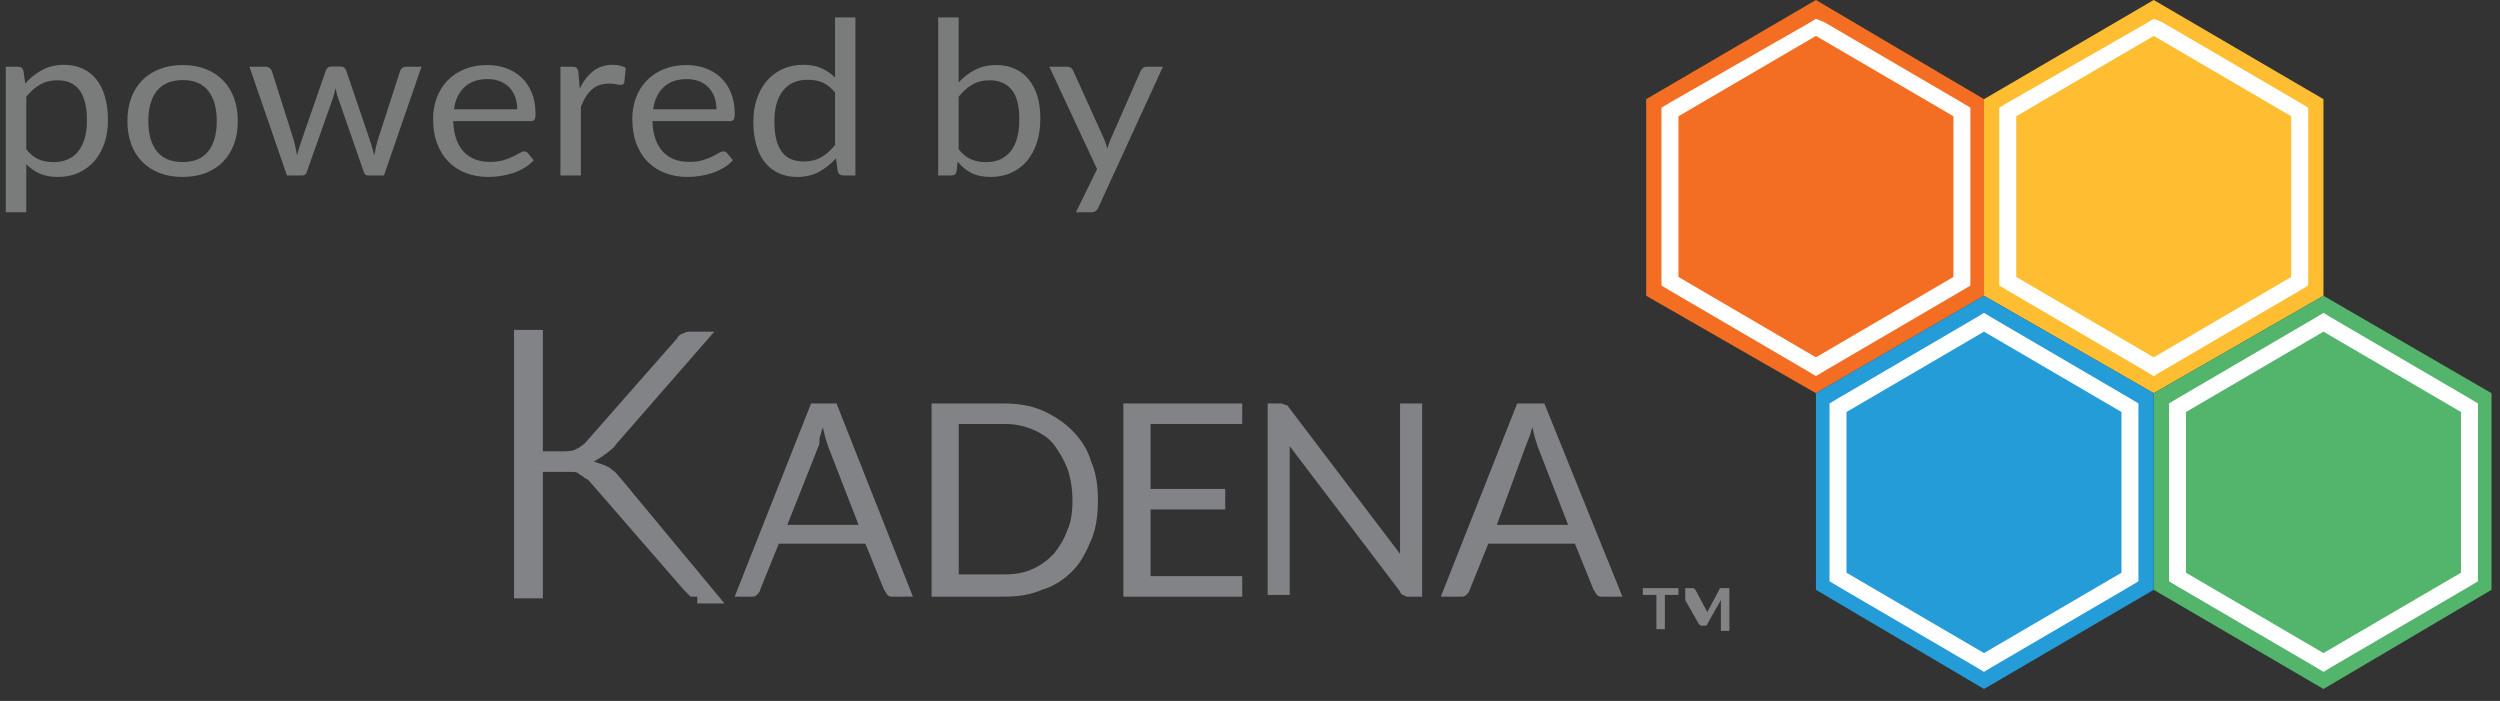 <?xml version="1.0" encoding="UTF-8"?>
<svg width="107px" height="30px" viewBox="0 0 107 30" version="1.1" xmlns="http://www.w3.org/2000/svg" xmlns:xlink="http://www.w3.org/1999/xlink">
    <rect x="0" y="0" width="107" height="30" fill="#333333" stroke="none"/>
    <!-- Generator: Sketch 44.1 (41455) - http://www.bohemiancoding.com/sketch -->
    <title>kadena-nav_051517</title>
    <desc>Created with Sketch.</desc>
    <defs></defs>
    <g id="Symbols" stroke="none" stroke-width="1" fill="none" fill-rule="evenodd">
        <g id="Layout/Menu/Desktop" transform="translate(-58, -1008)">
            <g id="kadena-nav_051517" transform="translate(58, 1008)">
                <polygon id="Shape" fill="#FFBD31" fill-rule="nonzero" points="84.915 4.244 92.179 0 99.444 4.244 99.444 12.659 92.179 16.829 84.915 12.659"></polygon>
                <polygon id="Shape" fill="#53B46B" fill-rule="nonzero" points="92.179 16.829 99.444 12.659 106.637 16.829 106.637 25.244 99.444 29.488 92.179 25.244"></polygon>
                <polygon id="Shape" fill="#F36E23" fill-rule="nonzero" points="70.457 4.244 77.722 0 84.915 4.244 84.915 12.659 77.722 16.829 70.457 12.659"></polygon>
                <path d="M77.722,1.537 L83.607,4.976 L83.607,11.854 L77.722,15.293 L71.838,11.854 L71.838,4.976 L77.722,1.537 L77.722,1.537 Z M77.722,0.805 L77.359,1.024 L71.474,4.39 L71.111,4.61 L71.111,4.976 L71.111,11.854 L71.111,12.22 L71.474,12.439 L77.359,15.878 L77.722,16.098 L78.085,15.878 L83.97,12.439 L84.333,12.22 L84.333,11.854 L84.333,4.976 L84.333,4.61 L83.97,4.39 L78.085,0.951 L77.722,0.805 L77.722,0.805 Z" id="Shape" fill="#FFFFFF" fill-rule="nonzero"></path>
                <path d="M92.179,1.537 L98.064,4.976 L98.064,11.854 L92.179,15.293 L86.295,11.854 L86.295,4.976 L92.179,1.537 L92.179,1.537 Z M92.179,0.805 L91.816,1.024 L85.932,4.39 L85.568,4.61 L85.568,4.976 L85.568,11.854 L85.568,12.22 L85.932,12.439 L91.816,15.878 L92.179,16.098 L92.543,15.878 L98.427,12.439 L98.791,12.22 L98.791,11.854 L98.791,4.976 L98.791,4.61 L98.427,4.39 L92.543,0.951 L92.179,0.805 L92.179,0.805 Z" id="Shape" fill="#FFFFFF" fill-rule="nonzero"></path>
                <path d="M99.444,14.195 L105.329,17.634 L105.329,24.512 L99.444,27.951 L93.56,24.512 L93.56,17.634 L99.444,14.195 L99.444,14.195 Z M99.444,13.39 L99.081,13.61 L93.197,17.049 L92.833,17.268 L92.833,17.634 L92.833,24.512 L92.833,24.878 L93.197,25.098 L99.081,28.537 L99.444,28.756 L99.808,28.537 L105.692,25.098 L106.056,24.878 L106.056,24.512 L106.056,17.634 L106.056,17.268 L105.692,17.049 L99.808,13.61 L99.444,13.39 L99.444,13.39 Z" id="Shape" fill="#FFFFFF" fill-rule="nonzero"></path>
                <polygon id="Shape" fill="#239CD7" fill-rule="nonzero" points="77.722 16.829 84.915 12.659 92.179 16.829 92.179 25.244 84.915 29.488 77.722 25.244"></polygon>
                <path d="M84.915,14.195 L90.799,17.634 L90.799,24.512 L84.915,27.951 L79.03,24.512 L79.03,17.634 L84.915,14.195 L84.915,14.195 Z M84.915,13.39 L84.551,13.61 L78.667,17.049 L78.303,17.268 L78.303,17.634 L78.303,24.512 L78.303,24.878 L78.667,25.098 L84.551,28.537 L84.915,28.756 L85.278,28.537 L91.162,25.098 L91.526,24.878 L91.526,24.512 L91.526,17.634 L91.526,17.268 L91.162,17.049 L85.278,13.61 L84.915,13.39 L84.915,13.39 Z" id="Shape" fill="#FFFFFF" fill-rule="nonzero"></path>
                <path d="M71.838,25.171 L71.838,25.463 L71.256,25.463 L71.256,26.927 L70.893,26.927 L70.893,25.463 L70.312,25.463 L70.312,25.171 L71.838,25.171 Z M73.073,26.195 C73.073,26.195 73.073,26.268 73.073,26.268 C73.073,26.268 73.073,26.341 73.073,26.341 C73.073,26.341 73.073,26.268 73.073,26.268 C73.073,26.268 73.073,26.195 73.073,26.195 L73.581,25.244 C73.581,25.244 73.581,25.171 73.654,25.171 C73.654,25.171 73.726,25.171 73.726,25.171 L74.017,25.171 L74.017,27 L73.654,27 L73.654,25.902 L73.654,25.683 L73.073,26.707 C73.073,26.78 73,26.78 72.927,26.78 L72.855,26.78 C72.782,26.78 72.782,26.78 72.709,26.707 L72.128,25.683 L72.128,25.902 L72.128,27 L72.128,27 L72.128,25.171 L72.419,25.171 C72.419,25.171 72.491,25.171 72.491,25.171 C72.491,25.171 72.491,25.171 72.564,25.244 L73.073,26.195 Z" id="Shape" fill="#838386" fill-rule="nonzero"></path>
                <path d="M29.846,25.537 C29.774,25.537 29.701,25.537 29.628,25.537 C29.556,25.537 29.556,25.537 29.483,25.463 L29.265,25.244 L25.197,20.561 C25.124,20.488 25.051,20.488 24.979,20.415 C24.906,20.341 24.833,20.341 24.761,20.268 C24.688,20.195 24.543,20.195 24.47,20.195 C24.397,20.195 24.252,20.195 24.107,20.195 L23.235,20.195 L23.235,25.61 L22,25.61 L22,14.122 L23.235,14.122 L23.235,19.317 L24.034,19.317 C24.252,19.317 24.47,19.317 24.615,19.244 C24.761,19.171 24.906,19.098 25.051,18.951 L28.974,14.488 C29.047,14.341 29.192,14.268 29.265,14.268 C29.338,14.195 29.483,14.195 29.628,14.195 L30.573,14.195 L26.359,19.024 C26.286,19.171 26.141,19.244 26.068,19.317 C25.996,19.39 25.85,19.463 25.778,19.537 L25.415,19.756 L25.85,19.902 C25.996,19.976 26.068,19.976 26.214,20.122 C26.359,20.195 26.432,20.341 26.577,20.488 L31.009,25.829 L29.846,25.829 L29.846,25.537 Z" id="Shape" fill="#818387" fill-rule="nonzero"></path>
                <path d="M39.073,25.537 L38.201,25.537 C38.128,25.537 38.056,25.537 37.983,25.463 C37.91,25.39 37.91,25.317 37.838,25.244 L37.038,23.268 L33.333,23.268 L32.534,25.244 C32.534,25.317 32.462,25.39 32.389,25.463 C32.316,25.537 32.244,25.537 32.171,25.537 L31.444,25.537 L34.714,17.268 L35.803,17.268 L39.073,25.537 Z M33.697,22.463 L36.748,22.463 L35.44,19.098 C35.368,18.878 35.295,18.659 35.222,18.293 C35.15,18.439 35.15,18.585 35.077,18.732 C35.077,18.951 35.077,19.024 35.004,19.171 L33.697,22.463 Z" id="Shape" fill="#818387" fill-rule="nonzero"></path>
                <path d="M46.991,21.439 C46.991,22.024 46.919,22.61 46.701,23.122 C46.483,23.634 46.265,24.073 45.902,24.439 C45.538,24.805 45.103,25.098 44.594,25.244 C44.085,25.463 43.577,25.537 42.923,25.537 L39.872,25.537 L39.872,17.268 L42.923,17.268 C43.504,17.268 44.085,17.341 44.594,17.561 C45.103,17.78 45.538,18.073 45.902,18.439 C46.265,18.805 46.556,19.244 46.701,19.756 C46.919,20.268 46.991,20.78 46.991,21.439 Z M45.902,21.439 C45.902,20.927 45.829,20.488 45.684,20.049 C45.538,19.683 45.321,19.317 45.103,19.024 C44.885,18.732 44.521,18.512 44.158,18.366 C43.795,18.22 43.432,18.146 42.996,18.146 L41.034,18.146 L41.034,24.585 L42.996,24.585 C43.432,24.585 43.868,24.512 44.158,24.366 C44.521,24.22 44.812,24 45.103,23.707 C45.321,23.415 45.538,23.122 45.684,22.683 C45.829,22.39 45.902,21.951 45.902,21.439 Z" id="Shape" fill="#818387" fill-rule="nonzero"></path>
                <polygon id="Shape" fill="#818387" fill-rule="nonzero" points="53.167 17.268 53.167 18.146 49.244 18.146 49.244 20.927 52.44 20.927 52.44 21.805 49.244 21.805 49.244 24.659 53.167 24.659 53.167 25.537 48.081 25.537 48.081 17.268"></polygon>
                <path d="M55.056,17.341 C55.128,17.341 55.128,17.415 55.201,17.488 L59.923,23.707 C59.923,23.634 59.923,23.488 59.923,23.415 C59.923,23.341 59.923,23.195 59.923,23.122 L59.923,17.268 L60.868,17.268 L60.868,25.537 L60.286,25.537 C60.214,25.537 60.141,25.537 60.068,25.463 C59.996,25.463 59.923,25.39 59.923,25.317 L55.201,19.098 C55.201,19.171 55.201,19.317 55.201,19.39 C55.201,19.463 55.201,19.537 55.201,19.61 L55.201,25.463 L54.256,25.463 L54.256,17.268 L54.838,17.268 C54.91,17.268 54.983,17.341 55.056,17.341 Z" id="Shape" fill="#818387" fill-rule="nonzero"></path>
                <path d="M69.44,25.537 L68.568,25.537 C68.496,25.537 68.423,25.537 68.35,25.463 C68.278,25.39 68.278,25.317 68.205,25.244 L67.406,23.268 L63.701,23.268 L62.902,25.244 C62.902,25.317 62.829,25.39 62.756,25.463 C62.684,25.537 62.611,25.537 62.538,25.537 L61.667,25.537 L64.936,17.268 L66.098,17.268 L69.44,25.537 Z M64.064,22.463 L67.115,22.463 L65.808,19.098 C65.735,18.878 65.662,18.659 65.59,18.293 C65.517,18.439 65.517,18.585 65.444,18.732 C65.372,18.878 65.372,18.951 65.299,19.098 L64.064,22.463 Z" id="Shape" fill="#818387" fill-rule="nonzero"></path>
                <path d="M41.03,6.389 C41.19,6.591 41.365,6.733 41.556,6.816 C41.747,6.898 41.956,6.94 42.184,6.94 C42.651,6.94 43.008,6.785 43.256,6.476 C43.504,6.167 43.627,5.706 43.627,5.094 C43.627,4.524 43.517,4.106 43.297,3.838 C43.077,3.57 42.763,3.436 42.356,3.436 C42.072,3.436 41.825,3.497 41.615,3.62 C41.404,3.742 41.209,3.915 41.03,4.139 L41.03,6.389 Z M41.03,3.528 C41.239,3.301 41.474,3.121 41.737,2.986 C41.999,2.851 42.302,2.784 42.644,2.784 C42.934,2.784 43.196,2.836 43.429,2.94 C43.663,3.044 43.861,3.195 44.024,3.392 C44.187,3.59 44.311,3.829 44.398,4.111 C44.484,4.393 44.527,4.709 44.527,5.061 C44.527,5.438 44.479,5.781 44.381,6.09 C44.283,6.399 44.142,6.663 43.958,6.882 C43.773,7.101 43.549,7.271 43.285,7.392 C43.021,7.513 42.724,7.573 42.395,7.573 C42.069,7.573 41.794,7.516 41.571,7.401 C41.347,7.286 41.152,7.123 40.986,6.912 L40.942,7.334 C40.916,7.451 40.841,7.509 40.717,7.509 L40.155,7.509 L40.155,0.745 L41.03,0.745 L41.03,3.528 Z M49.773,2.857 L47.009,8.882 C46.98,8.943 46.943,8.992 46.899,9.029 C46.855,9.066 46.788,9.084 46.696,9.084 L46.051,9.084 L46.955,7.238 L44.911,2.857 L45.664,2.857 C45.739,2.857 45.799,2.875 45.843,2.91 C45.887,2.945 45.917,2.984 45.933,3.027 L47.259,5.957 C47.311,6.085 47.355,6.22 47.391,6.361 C47.436,6.217 47.485,6.081 47.538,5.952 L48.824,3.027 C48.844,2.978 48.877,2.938 48.924,2.906 C48.972,2.873 49.025,2.857 49.083,2.857 L49.773,2.857 Z" id="-by" fill="#7A7C7C"></path>
                <path d="M1.124,6.389 C1.284,6.591 1.458,6.733 1.647,6.816 C1.837,6.898 2.048,6.94 2.283,6.94 C2.746,6.94 3.102,6.785 3.35,6.476 C3.597,6.167 3.721,5.726 3.721,5.153 C3.721,4.85 3.693,4.59 3.636,4.373 C3.579,4.155 3.496,3.977 3.389,3.838 C3.281,3.698 3.149,3.597 2.993,3.532 C2.836,3.468 2.658,3.436 2.459,3.436 C2.176,3.436 1.927,3.497 1.713,3.62 C1.5,3.742 1.303,3.915 1.124,4.139 L1.124,6.389 Z M1.08,3.578 C1.289,3.336 1.53,3.142 1.804,2.995 C2.078,2.848 2.391,2.775 2.743,2.775 C3.03,2.775 3.289,2.826 3.521,2.929 C3.752,3.031 3.95,3.183 4.113,3.383 C4.276,3.584 4.401,3.832 4.489,4.129 C4.577,4.426 4.621,4.768 4.621,5.153 C4.621,5.496 4.572,5.815 4.475,6.111 C4.377,6.406 4.236,6.662 4.052,6.878 C3.867,7.093 3.642,7.263 3.376,7.387 C3.111,7.511 2.812,7.573 2.479,7.573 C2.176,7.573 1.916,7.525 1.699,7.429 C1.482,7.332 1.29,7.198 1.124,7.027 L1.124,9.084 L0.248,9.084 L0.248,2.857 L0.772,2.857 C0.896,2.857 0.972,2.914 1.002,3.027 L1.08,3.578 Z M7.82,2.784 C8.182,2.784 8.508,2.841 8.799,2.954 C9.089,3.067 9.337,3.228 9.542,3.436 C9.748,3.644 9.905,3.896 10.014,4.191 C10.123,4.487 10.178,4.817 10.178,5.181 C10.178,5.548 10.123,5.879 10.014,6.173 C9.905,6.467 9.748,6.718 9.542,6.926 C9.337,7.134 9.089,7.294 8.799,7.406 C8.508,7.517 8.182,7.573 7.82,7.573 C7.455,7.573 7.127,7.517 6.835,7.406 C6.543,7.294 6.294,7.134 6.089,6.926 C5.883,6.718 5.726,6.467 5.617,6.173 C5.508,5.879 5.453,5.548 5.453,5.181 C5.453,4.817 5.508,4.487 5.617,4.191 C5.726,3.896 5.883,3.644 6.089,3.436 C6.294,3.228 6.543,3.067 6.835,2.954 C7.127,2.841 7.455,2.784 7.82,2.784 Z M7.82,6.935 C8.31,6.935 8.675,6.781 8.916,6.473 C9.157,6.166 9.278,5.736 9.278,5.185 C9.278,4.631 9.157,4.2 8.916,3.891 C8.675,3.581 8.31,3.427 7.82,3.427 C7.573,3.427 7.356,3.467 7.172,3.546 C6.988,3.626 6.835,3.741 6.712,3.891 C6.59,4.041 6.499,4.225 6.439,4.444 C6.378,4.663 6.348,4.91 6.348,5.185 C6.348,5.736 6.47,6.166 6.712,6.473 C6.955,6.781 7.325,6.935 7.82,6.935 Z M18.039,2.857 L16.434,7.509 L15.744,7.509 C15.66,7.509 15.601,7.457 15.568,7.353 L14.473,4.198 C14.447,4.128 14.425,4.057 14.409,3.985 C14.393,3.913 14.376,3.842 14.36,3.771 C14.344,3.842 14.328,3.913 14.311,3.985 C14.295,4.057 14.274,4.129 14.248,4.203 L13.132,7.353 C13.103,7.457 13.038,7.509 12.937,7.509 L12.281,7.509 L10.677,2.857 L11.362,2.857 C11.43,2.857 11.488,2.874 11.535,2.908 C11.583,2.942 11.614,2.981 11.631,3.027 L12.58,6.021 C12.635,6.242 12.679,6.45 12.712,6.646 C12.741,6.545 12.771,6.442 12.802,6.338 C12.833,6.234 12.867,6.128 12.903,6.021 L13.949,3.009 C13.966,2.963 13.994,2.925 14.035,2.894 C14.076,2.864 14.125,2.848 14.184,2.848 L14.566,2.848 C14.631,2.848 14.685,2.864 14.727,2.894 C14.769,2.925 14.799,2.963 14.815,3.009 L15.837,6.021 C15.873,6.128 15.906,6.234 15.935,6.338 C15.965,6.442 15.992,6.545 16.018,6.646 C16.035,6.545 16.055,6.443 16.08,6.34 C16.104,6.238 16.131,6.131 16.16,6.021 L17.129,3.027 C17.145,2.978 17.176,2.938 17.222,2.906 C17.267,2.873 17.321,2.857 17.383,2.857 L18.039,2.857 Z M22.138,4.676 C22.138,4.486 22.109,4.312 22.052,4.155 C21.995,3.997 21.912,3.861 21.803,3.746 C21.693,3.631 21.56,3.542 21.404,3.48 C21.247,3.417 21.07,3.385 20.871,3.385 C20.453,3.385 20.123,3.5 19.88,3.728 C19.637,3.956 19.486,4.272 19.428,4.676 L22.138,4.676 Z M22.842,6.857 C22.734,6.979 22.606,7.086 22.456,7.176 C22.306,7.266 22.145,7.341 21.974,7.399 C21.803,7.457 21.626,7.501 21.443,7.53 C21.26,7.559 21.079,7.573 20.9,7.573 C20.558,7.573 20.242,7.519 19.954,7.41 C19.665,7.302 19.415,7.142 19.205,6.933 C18.995,6.723 18.831,6.464 18.714,6.154 C18.596,5.845 18.537,5.49 18.537,5.089 C18.537,4.765 18.59,4.461 18.696,4.18 C18.802,3.898 18.955,3.654 19.154,3.447 C19.353,3.241 19.596,3.079 19.883,2.961 C20.17,2.843 20.492,2.784 20.851,2.784 C21.148,2.784 21.423,2.831 21.675,2.924 C21.928,3.017 22.147,3.152 22.331,3.328 C22.515,3.504 22.659,3.721 22.764,3.98 C22.868,4.239 22.92,4.533 22.92,4.864 C22.92,4.993 22.906,5.078 22.876,5.121 C22.847,5.164 22.791,5.185 22.71,5.185 L19.398,5.185 C19.408,5.479 19.451,5.735 19.528,5.952 C19.605,6.17 19.711,6.351 19.848,6.496 C19.985,6.642 20.148,6.751 20.338,6.822 C20.527,6.894 20.739,6.93 20.973,6.93 C21.192,6.93 21.38,6.907 21.538,6.859 C21.697,6.812 21.833,6.76 21.947,6.705 C22.061,6.65 22.156,6.599 22.233,6.552 C22.31,6.504 22.376,6.48 22.431,6.48 C22.503,6.48 22.558,6.506 22.597,6.558 L22.842,6.857 Z M24.813,3.79 C24.97,3.471 25.162,3.222 25.39,3.043 C25.619,2.864 25.897,2.775 26.227,2.775 C26.331,2.775 26.431,2.785 26.528,2.807 C26.624,2.828 26.709,2.862 26.784,2.908 L26.721,3.519 C26.701,3.595 26.652,3.633 26.574,3.633 C26.528,3.633 26.462,3.624 26.374,3.606 C26.285,3.588 26.186,3.578 26.075,3.578 C25.919,3.578 25.779,3.6 25.657,3.643 C25.535,3.685 25.425,3.749 25.329,3.833 C25.233,3.917 25.147,4.021 25.07,4.145 C24.993,4.269 24.924,4.411 24.862,4.57 L24.862,7.509 L23.987,7.509 L23.987,2.857 L24.485,2.857 C24.58,2.857 24.645,2.874 24.681,2.908 C24.717,2.942 24.741,3 24.754,3.082 L24.813,3.79 Z M30.663,4.676 C30.663,4.486 30.635,4.312 30.578,4.155 C30.521,3.997 30.438,3.861 30.328,3.746 C30.219,3.631 30.086,3.542 29.93,3.48 C29.773,3.417 29.595,3.385 29.396,3.385 C28.979,3.385 28.649,3.5 28.406,3.728 C28.163,3.956 28.012,4.272 27.953,4.676 L30.663,4.676 Z M31.368,6.857 C31.26,6.979 31.131,7.086 30.981,7.176 C30.831,7.266 30.671,7.341 30.499,7.399 C30.328,7.457 30.151,7.501 29.969,7.53 C29.786,7.559 29.605,7.573 29.426,7.573 C29.083,7.573 28.768,7.519 28.479,7.41 C28.191,7.302 27.941,7.142 27.731,6.933 C27.521,6.723 27.357,6.464 27.239,6.154 C27.122,5.845 27.063,5.49 27.063,5.089 C27.063,4.765 27.116,4.461 27.222,4.18 C27.328,3.898 27.481,3.654 27.68,3.447 C27.878,3.241 28.121,3.079 28.408,2.961 C28.695,2.843 29.018,2.784 29.377,2.784 C29.674,2.784 29.948,2.831 30.201,2.924 C30.454,3.017 30.672,3.152 30.857,3.328 C31.041,3.504 31.185,3.721 31.289,3.98 C31.394,4.239 31.446,4.533 31.446,4.864 C31.446,4.993 31.431,5.078 31.402,5.121 C31.373,5.164 31.317,5.185 31.236,5.185 L27.924,5.185 C27.934,5.479 27.977,5.735 28.054,5.952 C28.13,6.17 28.237,6.351 28.374,6.496 C28.511,6.642 28.674,6.751 28.863,6.822 C29.052,6.894 29.264,6.93 29.499,6.93 C29.718,6.93 29.906,6.907 30.064,6.859 C30.222,6.812 30.358,6.76 30.473,6.705 C30.587,6.65 30.682,6.599 30.759,6.552 C30.835,6.504 30.901,6.48 30.957,6.48 C31.029,6.48 31.084,6.506 31.123,6.558 L31.368,6.857 Z M35.741,3.964 C35.578,3.759 35.401,3.616 35.212,3.535 C35.023,3.454 34.811,3.413 34.576,3.413 C34.117,3.413 33.763,3.568 33.515,3.877 C33.267,4.186 33.143,4.627 33.143,5.199 C33.143,5.502 33.171,5.762 33.226,5.978 C33.282,6.193 33.363,6.371 33.471,6.51 C33.579,6.65 33.711,6.751 33.867,6.816 C34.024,6.88 34.201,6.912 34.4,6.912 C34.687,6.912 34.938,6.851 35.151,6.728 C35.365,6.606 35.561,6.433 35.741,6.209 L35.741,3.964 Z M36.611,0.745 L36.611,7.509 L36.093,7.509 C35.969,7.509 35.891,7.452 35.858,7.339 L35.78,6.774 C35.568,7.013 35.326,7.206 35.056,7.353 C34.785,7.5 34.472,7.573 34.117,7.573 C33.833,7.573 33.575,7.522 33.344,7.419 C33.112,7.317 32.915,7.166 32.752,6.967 C32.589,6.768 32.463,6.52 32.375,6.223 C32.287,5.926 32.243,5.585 32.243,5.199 C32.243,4.856 32.292,4.537 32.39,4.242 C32.488,3.946 32.628,3.69 32.811,3.473 C32.993,3.255 33.217,3.085 33.483,2.961 C33.749,2.837 34.048,2.775 34.381,2.775 C34.684,2.775 34.944,2.823 35.161,2.919 C35.378,3.016 35.571,3.15 35.741,3.321 L35.741,0.745 L36.611,0.745 Z" id="powered" fill="#7A7C7C"></path>
            </g>
        </g>
    </g>
</svg>